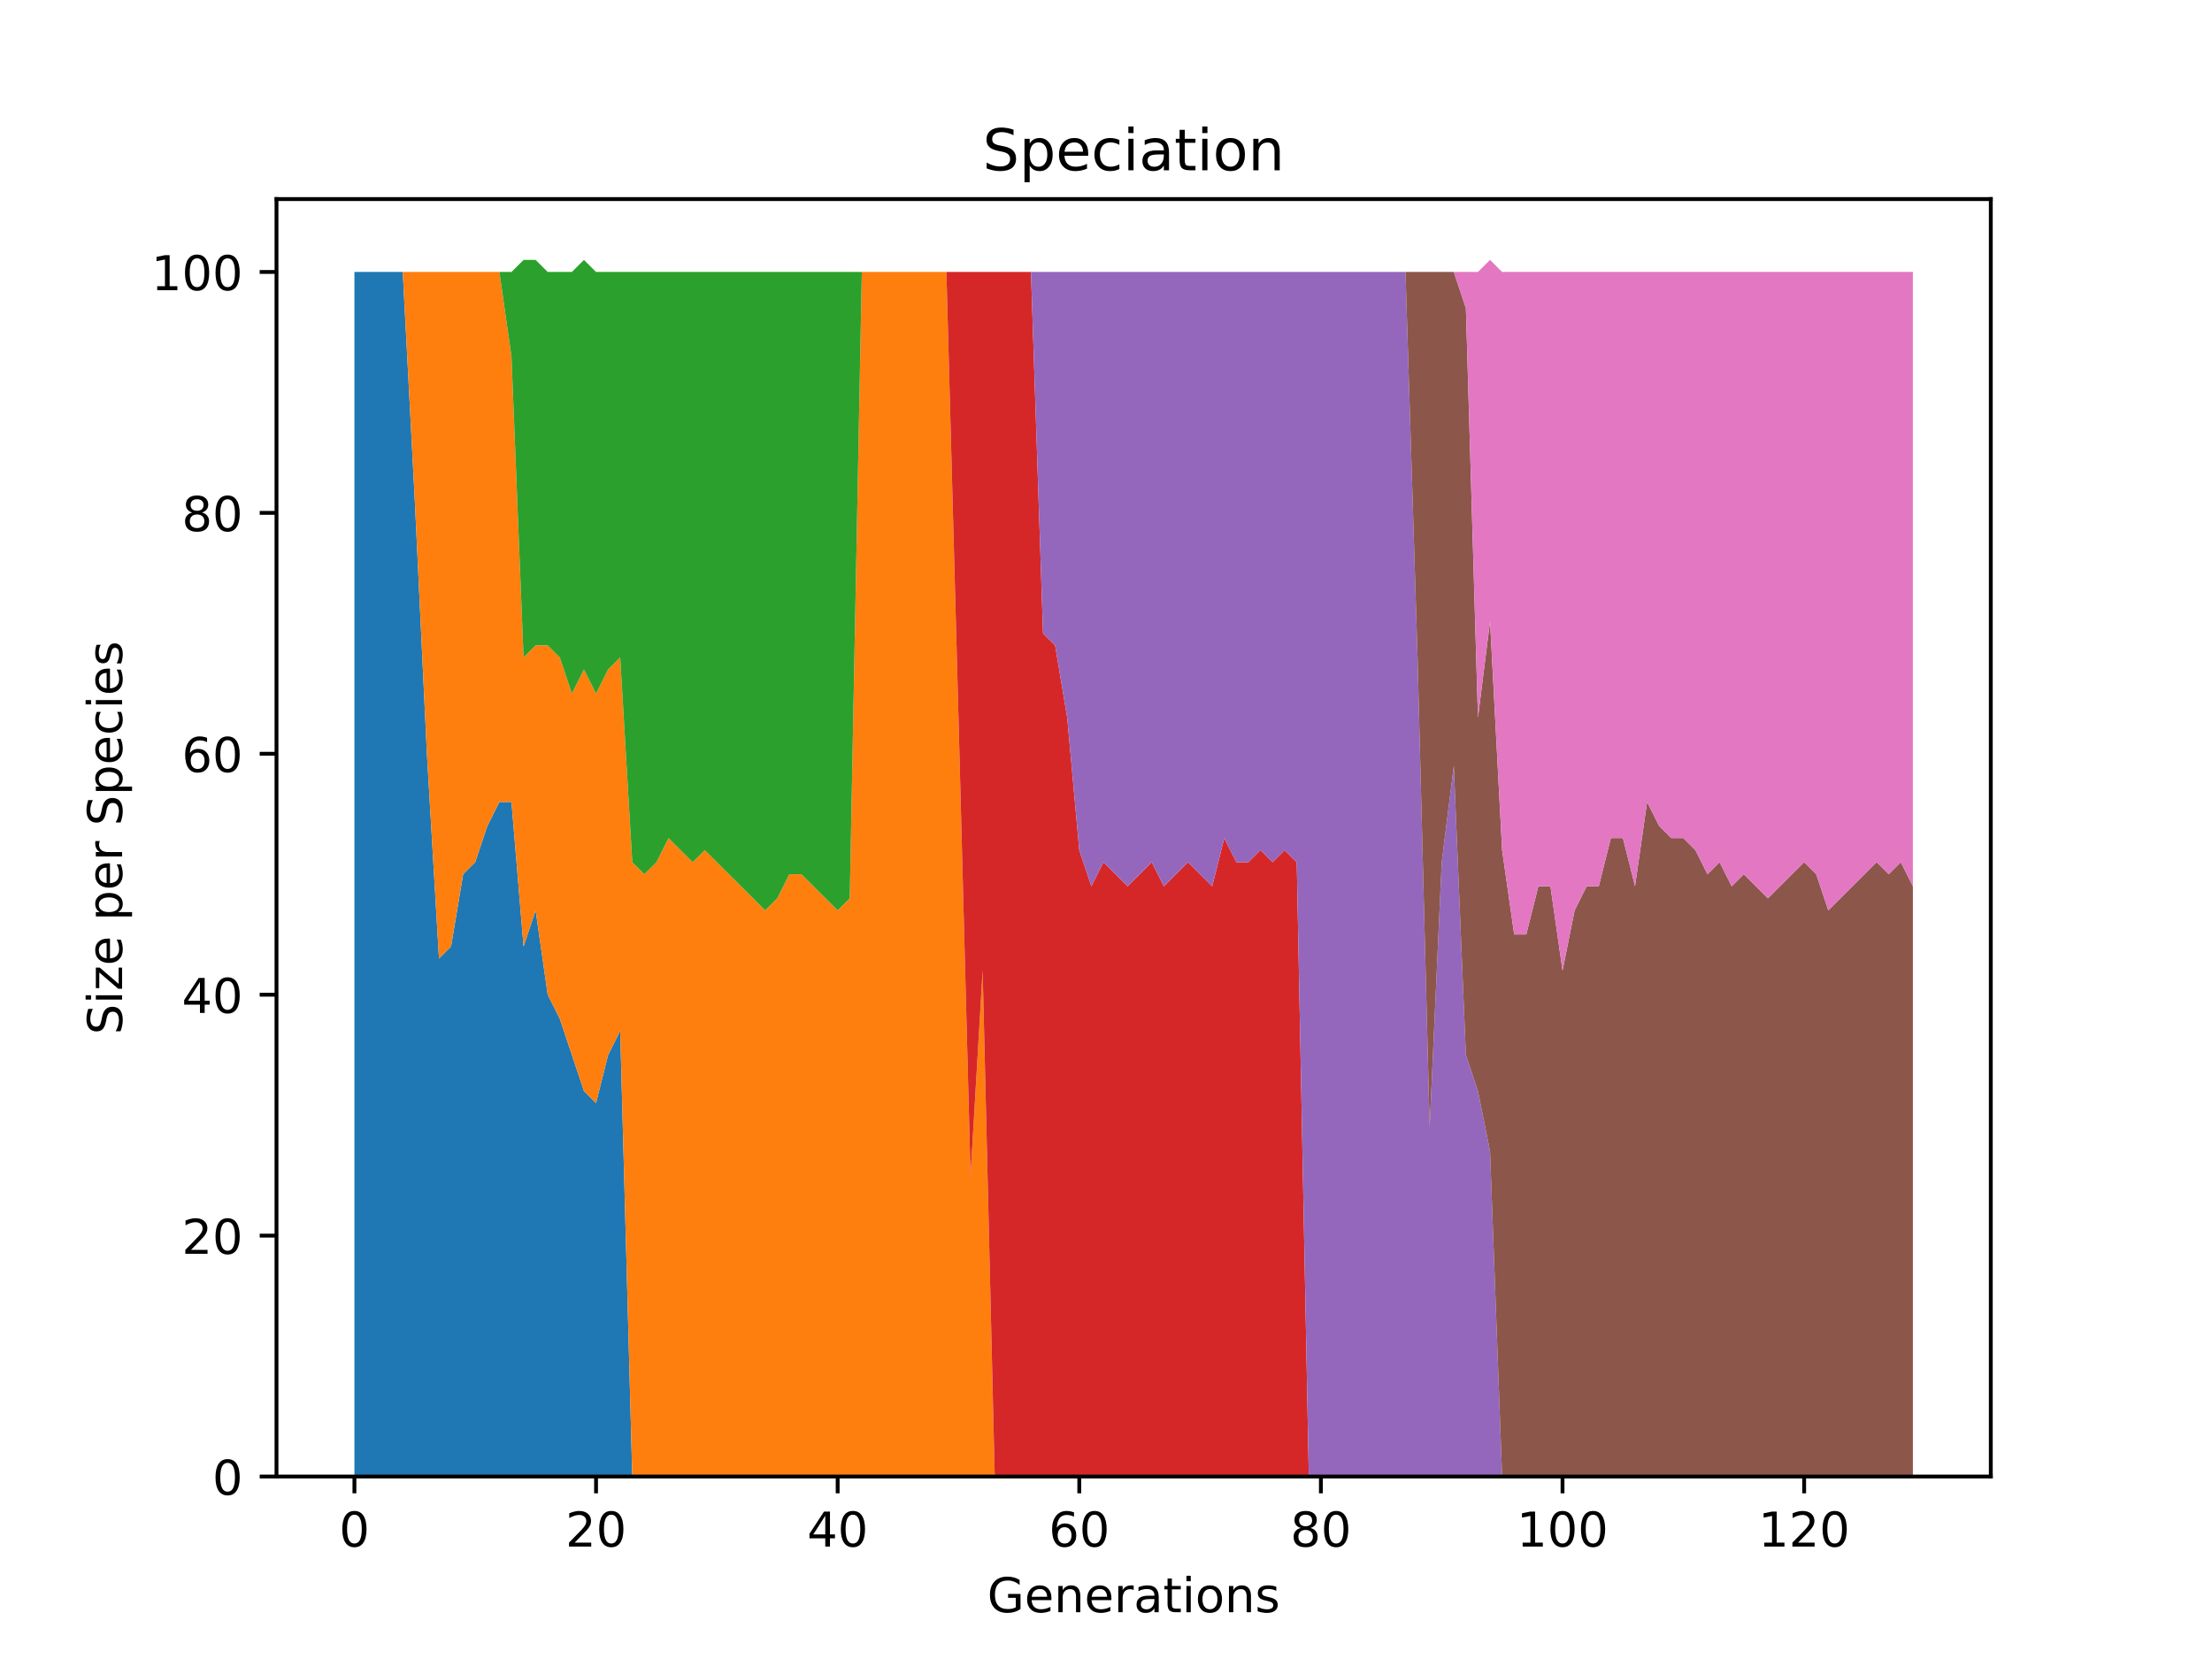 <?xml version="1.0" encoding="utf-8" standalone="no"?>
<!DOCTYPE svg PUBLIC "-//W3C//DTD SVG 1.1//EN"
  "http://www.w3.org/Graphics/SVG/1.1/DTD/svg11.dtd">
<!-- Created with matplotlib (https://matplotlib.org/) -->
<svg height="345.6pt" version="1.1" viewBox="0 0 460.8 345.6" width="460.8pt" xmlns="http://www.w3.org/2000/svg" xmlns:xlink="http://www.w3.org/1999/xlink">
 <defs>
  <style type="text/css">*{stroke-linecap:butt;stroke-linejoin:round;}</style>
 </defs>
 <g id="figure_1">
  <g id="patch_1">
   <path d="M 0 345.6 
L 460.8 345.6 
L 460.8 0 
L 0 0 
z
" style="fill:#ffffff;"/>
  </g>
  <g id="axes_1">
   <g id="patch_2">
    <path d="M 57.6 307.584 
L 414.72 307.584 
L 414.72 41.472 
L 57.6 41.472 
z
" style="fill:#ffffff;"/>
   </g>
   <g id="PolyCollection_1">
    <path clip-path="url(#pb6acb847ae)" d="M 73.833 56.653 
L 73.833 307.584 
L 76.349 307.584 
L 78.866 307.584 
L 81.383 307.584 
L 83.9 307.584 
L 86.416 307.584 
L 88.933 307.584 
L 91.45 307.584 
L 93.966 307.584 
L 96.483 307.584 
L 99 307.584 
L 101.516 307.584 
L 104.033 307.584 
L 106.55 307.584 
L 109.067 307.584 
L 111.583 307.584 
L 114.1 307.584 
L 116.617 307.584 
L 119.133 307.584 
L 121.65 307.584 
L 124.167 307.584 
L 126.683 307.584 
L 129.2 307.584 
L 131.717 307.584 
L 134.234 307.584 
L 136.75 307.584 
L 139.267 307.584 
L 141.784 307.584 
L 144.3 307.584 
L 146.817 307.584 
L 149.334 307.584 
L 151.85 307.584 
L 154.367 307.584 
L 156.884 307.584 
L 159.401 307.584 
L 161.917 307.584 
L 164.434 307.584 
L 166.951 307.584 
L 169.467 307.584 
L 171.984 307.584 
L 174.501 307.584 
L 177.018 307.584 
L 179.534 307.584 
L 182.051 307.584 
L 184.568 307.584 
L 187.084 307.584 
L 189.601 307.584 
L 192.118 307.584 
L 194.634 307.584 
L 197.151 307.584 
L 199.668 307.584 
L 202.185 307.584 
L 204.701 307.584 
L 207.218 307.584 
L 209.735 307.584 
L 212.251 307.584 
L 214.768 307.584 
L 217.285 307.584 
L 219.801 307.584 
L 222.318 307.584 
L 224.835 307.584 
L 227.352 307.584 
L 229.868 307.584 
L 232.385 307.584 
L 234.902 307.584 
L 237.418 307.584 
L 239.935 307.584 
L 242.452 307.584 
L 244.968 307.584 
L 247.485 307.584 
L 250.002 307.584 
L 252.519 307.584 
L 255.035 307.584 
L 257.552 307.584 
L 260.069 307.584 
L 262.585 307.584 
L 265.102 307.584 
L 267.619 307.584 
L 270.135 307.584 
L 272.652 307.584 
L 275.169 307.584 
L 277.686 307.584 
L 280.202 307.584 
L 282.719 307.584 
L 285.236 307.584 
L 287.752 307.584 
L 290.269 307.584 
L 292.786 307.584 
L 295.302 307.584 
L 297.819 307.584 
L 300.336 307.584 
L 302.853 307.584 
L 305.369 307.584 
L 307.886 307.584 
L 310.403 307.584 
L 312.919 307.584 
L 315.436 307.584 
L 317.953 307.584 
L 320.47 307.584 
L 322.986 307.584 
L 325.503 307.584 
L 328.02 307.584 
L 330.536 307.584 
L 333.053 307.584 
L 335.57 307.584 
L 338.086 307.584 
L 340.603 307.584 
L 343.12 307.584 
L 345.637 307.584 
L 348.153 307.584 
L 350.67 307.584 
L 353.187 307.584 
L 355.703 307.584 
L 358.22 307.584 
L 360.737 307.584 
L 363.253 307.584 
L 365.77 307.584 
L 368.287 307.584 
L 370.804 307.584 
L 373.32 307.584 
L 375.837 307.584 
L 378.354 307.584 
L 380.87 307.584 
L 383.387 307.584 
L 385.904 307.584 
L 388.42 307.584 
L 390.937 307.584 
L 393.454 307.584 
L 395.971 307.584 
L 398.487 307.584 
L 398.487 307.584 
L 398.487 307.584 
L 395.971 307.584 
L 393.454 307.584 
L 390.937 307.584 
L 388.42 307.584 
L 385.904 307.584 
L 383.387 307.584 
L 380.87 307.584 
L 378.354 307.584 
L 375.837 307.584 
L 373.32 307.584 
L 370.804 307.584 
L 368.287 307.584 
L 365.77 307.584 
L 363.253 307.584 
L 360.737 307.584 
L 358.22 307.584 
L 355.703 307.584 
L 353.187 307.584 
L 350.67 307.584 
L 348.153 307.584 
L 345.637 307.584 
L 343.12 307.584 
L 340.603 307.584 
L 338.086 307.584 
L 335.57 307.584 
L 333.053 307.584 
L 330.536 307.584 
L 328.02 307.584 
L 325.503 307.584 
L 322.986 307.584 
L 320.47 307.584 
L 317.953 307.584 
L 315.436 307.584 
L 312.919 307.584 
L 310.403 307.584 
L 307.886 307.584 
L 305.369 307.584 
L 302.853 307.584 
L 300.336 307.584 
L 297.819 307.584 
L 295.302 307.584 
L 292.786 307.584 
L 290.269 307.584 
L 287.752 307.584 
L 285.236 307.584 
L 282.719 307.584 
L 280.202 307.584 
L 277.686 307.584 
L 275.169 307.584 
L 272.652 307.584 
L 270.135 307.584 
L 267.619 307.584 
L 265.102 307.584 
L 262.585 307.584 
L 260.069 307.584 
L 257.552 307.584 
L 255.035 307.584 
L 252.519 307.584 
L 250.002 307.584 
L 247.485 307.584 
L 244.968 307.584 
L 242.452 307.584 
L 239.935 307.584 
L 237.418 307.584 
L 234.902 307.584 
L 232.385 307.584 
L 229.868 307.584 
L 227.352 307.584 
L 224.835 307.584 
L 222.318 307.584 
L 219.801 307.584 
L 217.285 307.584 
L 214.768 307.584 
L 212.251 307.584 
L 209.735 307.584 
L 207.218 307.584 
L 204.701 307.584 
L 202.185 307.584 
L 199.668 307.584 
L 197.151 307.584 
L 194.634 307.584 
L 192.118 307.584 
L 189.601 307.584 
L 187.084 307.584 
L 184.568 307.584 
L 182.051 307.584 
L 179.534 307.584 
L 177.018 307.584 
L 174.501 307.584 
L 171.984 307.584 
L 169.467 307.584 
L 166.951 307.584 
L 164.434 307.584 
L 161.917 307.584 
L 159.401 307.584 
L 156.884 307.584 
L 154.367 307.584 
L 151.85 307.584 
L 149.334 307.584 
L 146.817 307.584 
L 144.3 307.584 
L 141.784 307.584 
L 139.267 307.584 
L 136.75 307.584 
L 134.234 307.584 
L 131.717 307.584 
L 129.2 214.74 
L 126.683 219.758 
L 124.167 229.795 
L 121.65 227.286 
L 119.133 219.758 
L 116.617 212.23 
L 114.1 207.212 
L 111.583 189.647 
L 109.067 197.174 
L 106.55 167.063 
L 104.033 167.063 
L 101.516 172.081 
L 99 179.609 
L 96.483 182.119 
L 93.966 197.174 
L 91.45 199.684 
L 88.933 157.026 
L 86.416 104.33 
L 83.9 56.653 
L 81.383 56.653 
L 78.866 56.653 
L 76.349 56.653 
L 73.833 56.653 
z
" style="fill:#1f77b4;"/>
   </g>
   <g id="PolyCollection_2">
    <path clip-path="url(#pb6acb847ae)" d="M 73.833 56.653 
L 73.833 56.653 
L 76.349 56.653 
L 78.866 56.653 
L 81.383 56.653 
L 83.9 56.653 
L 86.416 104.33 
L 88.933 157.026 
L 91.45 199.684 
L 93.966 197.174 
L 96.483 182.119 
L 99 179.609 
L 101.516 172.081 
L 104.033 167.063 
L 106.55 167.063 
L 109.067 197.174 
L 111.583 189.647 
L 114.1 207.212 
L 116.617 212.23 
L 119.133 219.758 
L 121.65 227.286 
L 124.167 229.795 
L 126.683 219.758 
L 129.2 214.74 
L 131.717 307.584 
L 134.234 307.584 
L 136.75 307.584 
L 139.267 307.584 
L 141.784 307.584 
L 144.3 307.584 
L 146.817 307.584 
L 149.334 307.584 
L 151.85 307.584 
L 154.367 307.584 
L 156.884 307.584 
L 159.401 307.584 
L 161.917 307.584 
L 164.434 307.584 
L 166.951 307.584 
L 169.467 307.584 
L 171.984 307.584 
L 174.501 307.584 
L 177.018 307.584 
L 179.534 307.584 
L 182.051 307.584 
L 184.568 307.584 
L 187.084 307.584 
L 189.601 307.584 
L 192.118 307.584 
L 194.634 307.584 
L 197.151 307.584 
L 199.668 307.584 
L 202.185 307.584 
L 204.701 307.584 
L 207.218 307.584 
L 209.735 307.584 
L 212.251 307.584 
L 214.768 307.584 
L 217.285 307.584 
L 219.801 307.584 
L 222.318 307.584 
L 224.835 307.584 
L 227.352 307.584 
L 229.868 307.584 
L 232.385 307.584 
L 234.902 307.584 
L 237.418 307.584 
L 239.935 307.584 
L 242.452 307.584 
L 244.968 307.584 
L 247.485 307.584 
L 250.002 307.584 
L 252.519 307.584 
L 255.035 307.584 
L 257.552 307.584 
L 260.069 307.584 
L 262.585 307.584 
L 265.102 307.584 
L 267.619 307.584 
L 270.135 307.584 
L 272.652 307.584 
L 275.169 307.584 
L 277.686 307.584 
L 280.202 307.584 
L 282.719 307.584 
L 285.236 307.584 
L 287.752 307.584 
L 290.269 307.584 
L 292.786 307.584 
L 295.302 307.584 
L 297.819 307.584 
L 300.336 307.584 
L 302.853 307.584 
L 305.369 307.584 
L 307.886 307.584 
L 310.403 307.584 
L 312.919 307.584 
L 315.436 307.584 
L 317.953 307.584 
L 320.47 307.584 
L 322.986 307.584 
L 325.503 307.584 
L 328.02 307.584 
L 330.536 307.584 
L 333.053 307.584 
L 335.57 307.584 
L 338.086 307.584 
L 340.603 307.584 
L 343.12 307.584 
L 345.637 307.584 
L 348.153 307.584 
L 350.67 307.584 
L 353.187 307.584 
L 355.703 307.584 
L 358.22 307.584 
L 360.737 307.584 
L 363.253 307.584 
L 365.77 307.584 
L 368.287 307.584 
L 370.804 307.584 
L 373.32 307.584 
L 375.837 307.584 
L 378.354 307.584 
L 380.87 307.584 
L 383.387 307.584 
L 385.904 307.584 
L 388.42 307.584 
L 390.937 307.584 
L 393.454 307.584 
L 395.971 307.584 
L 398.487 307.584 
L 398.487 307.584 
L 398.487 307.584 
L 395.971 307.584 
L 393.454 307.584 
L 390.937 307.584 
L 388.42 307.584 
L 385.904 307.584 
L 383.387 307.584 
L 380.87 307.584 
L 378.354 307.584 
L 375.837 307.584 
L 373.32 307.584 
L 370.804 307.584 
L 368.287 307.584 
L 365.77 307.584 
L 363.253 307.584 
L 360.737 307.584 
L 358.22 307.584 
L 355.703 307.584 
L 353.187 307.584 
L 350.67 307.584 
L 348.153 307.584 
L 345.637 307.584 
L 343.12 307.584 
L 340.603 307.584 
L 338.086 307.584 
L 335.57 307.584 
L 333.053 307.584 
L 330.536 307.584 
L 328.02 307.584 
L 325.503 307.584 
L 322.986 307.584 
L 320.47 307.584 
L 317.953 307.584 
L 315.436 307.584 
L 312.919 307.584 
L 310.403 307.584 
L 307.886 307.584 
L 305.369 307.584 
L 302.853 307.584 
L 300.336 307.584 
L 297.819 307.584 
L 295.302 307.584 
L 292.786 307.584 
L 290.269 307.584 
L 287.752 307.584 
L 285.236 307.584 
L 282.719 307.584 
L 280.202 307.584 
L 277.686 307.584 
L 275.169 307.584 
L 272.652 307.584 
L 270.135 307.584 
L 267.619 307.584 
L 265.102 307.584 
L 262.585 307.584 
L 260.069 307.584 
L 257.552 307.584 
L 255.035 307.584 
L 252.519 307.584 
L 250.002 307.584 
L 247.485 307.584 
L 244.968 307.584 
L 242.452 307.584 
L 239.935 307.584 
L 237.418 307.584 
L 234.902 307.584 
L 232.385 307.584 
L 229.868 307.584 
L 227.352 307.584 
L 224.835 307.584 
L 222.318 307.584 
L 219.801 307.584 
L 217.285 307.584 
L 214.768 307.584 
L 212.251 307.584 
L 209.735 307.584 
L 207.218 307.584 
L 204.701 202.193 
L 202.185 244.851 
L 199.668 149.498 
L 197.151 56.653 
L 194.634 56.653 
L 192.118 56.653 
L 189.601 56.653 
L 187.084 56.653 
L 184.568 56.653 
L 182.051 56.653 
L 179.534 56.653 
L 177.018 187.137 
L 174.501 189.647 
L 171.984 187.137 
L 169.467 184.628 
L 166.951 182.119 
L 164.434 182.119 
L 161.917 187.137 
L 159.401 189.647 
L 156.884 187.137 
L 154.367 184.628 
L 151.85 182.119 
L 149.334 179.609 
L 146.817 177.1 
L 144.3 179.609 
L 141.784 177.1 
L 139.267 174.591 
L 136.75 179.609 
L 134.234 182.119 
L 131.717 179.609 
L 129.2 136.951 
L 126.683 139.46 
L 124.167 144.479 
L 121.65 139.46 
L 119.133 144.479 
L 116.617 136.951 
L 114.1 134.442 
L 111.583 134.442 
L 109.067 136.951 
L 106.55 74.218 
L 104.033 56.653 
L 101.516 56.653 
L 99 56.653 
L 96.483 56.653 
L 93.966 56.653 
L 91.45 56.653 
L 88.933 56.653 
L 86.416 56.653 
L 83.9 56.653 
L 81.383 56.653 
L 78.866 56.653 
L 76.349 56.653 
L 73.833 56.653 
z
" style="fill:#ff7f0e;"/>
   </g>
   <g id="PolyCollection_3">
    <path clip-path="url(#pb6acb847ae)" d="M 73.833 56.653 
L 73.833 56.653 
L 76.349 56.653 
L 78.866 56.653 
L 81.383 56.653 
L 83.9 56.653 
L 86.416 56.653 
L 88.933 56.653 
L 91.45 56.653 
L 93.966 56.653 
L 96.483 56.653 
L 99 56.653 
L 101.516 56.653 
L 104.033 56.653 
L 106.55 74.218 
L 109.067 136.951 
L 111.583 134.442 
L 114.1 134.442 
L 116.617 136.951 
L 119.133 144.479 
L 121.65 139.46 
L 124.167 144.479 
L 126.683 139.46 
L 129.2 136.951 
L 131.717 179.609 
L 134.234 182.119 
L 136.75 179.609 
L 139.267 174.591 
L 141.784 177.1 
L 144.3 179.609 
L 146.817 177.1 
L 149.334 179.609 
L 151.85 182.119 
L 154.367 184.628 
L 156.884 187.137 
L 159.401 189.647 
L 161.917 187.137 
L 164.434 182.119 
L 166.951 182.119 
L 169.467 184.628 
L 171.984 187.137 
L 174.501 189.647 
L 177.018 187.137 
L 179.534 56.653 
L 182.051 56.653 
L 184.568 56.653 
L 187.084 56.653 
L 189.601 56.653 
L 192.118 56.653 
L 194.634 56.653 
L 197.151 56.653 
L 199.668 149.498 
L 202.185 244.851 
L 204.701 202.193 
L 207.218 307.584 
L 209.735 307.584 
L 212.251 307.584 
L 214.768 307.584 
L 217.285 307.584 
L 219.801 307.584 
L 222.318 307.584 
L 224.835 307.584 
L 227.352 307.584 
L 229.868 307.584 
L 232.385 307.584 
L 234.902 307.584 
L 237.418 307.584 
L 239.935 307.584 
L 242.452 307.584 
L 244.968 307.584 
L 247.485 307.584 
L 250.002 307.584 
L 252.519 307.584 
L 255.035 307.584 
L 257.552 307.584 
L 260.069 307.584 
L 262.585 307.584 
L 265.102 307.584 
L 267.619 307.584 
L 270.135 307.584 
L 272.652 307.584 
L 275.169 307.584 
L 277.686 307.584 
L 280.202 307.584 
L 282.719 307.584 
L 285.236 307.584 
L 287.752 307.584 
L 290.269 307.584 
L 292.786 307.584 
L 295.302 307.584 
L 297.819 307.584 
L 300.336 307.584 
L 302.853 307.584 
L 305.369 307.584 
L 307.886 307.584 
L 310.403 307.584 
L 312.919 307.584 
L 315.436 307.584 
L 317.953 307.584 
L 320.47 307.584 
L 322.986 307.584 
L 325.503 307.584 
L 328.02 307.584 
L 330.536 307.584 
L 333.053 307.584 
L 335.57 307.584 
L 338.086 307.584 
L 340.603 307.584 
L 343.12 307.584 
L 345.637 307.584 
L 348.153 307.584 
L 350.67 307.584 
L 353.187 307.584 
L 355.703 307.584 
L 358.22 307.584 
L 360.737 307.584 
L 363.253 307.584 
L 365.77 307.584 
L 368.287 307.584 
L 370.804 307.584 
L 373.32 307.584 
L 375.837 307.584 
L 378.354 307.584 
L 380.87 307.584 
L 383.387 307.584 
L 385.904 307.584 
L 388.42 307.584 
L 390.937 307.584 
L 393.454 307.584 
L 395.971 307.584 
L 398.487 307.584 
L 398.487 307.584 
L 398.487 307.584 
L 395.971 307.584 
L 393.454 307.584 
L 390.937 307.584 
L 388.42 307.584 
L 385.904 307.584 
L 383.387 307.584 
L 380.87 307.584 
L 378.354 307.584 
L 375.837 307.584 
L 373.32 307.584 
L 370.804 307.584 
L 368.287 307.584 
L 365.77 307.584 
L 363.253 307.584 
L 360.737 307.584 
L 358.22 307.584 
L 355.703 307.584 
L 353.187 307.584 
L 350.67 307.584 
L 348.153 307.584 
L 345.637 307.584 
L 343.12 307.584 
L 340.603 307.584 
L 338.086 307.584 
L 335.57 307.584 
L 333.053 307.584 
L 330.536 307.584 
L 328.02 307.584 
L 325.503 307.584 
L 322.986 307.584 
L 320.47 307.584 
L 317.953 307.584 
L 315.436 307.584 
L 312.919 307.584 
L 310.403 307.584 
L 307.886 307.584 
L 305.369 307.584 
L 302.853 307.584 
L 300.336 307.584 
L 297.819 307.584 
L 295.302 307.584 
L 292.786 307.584 
L 290.269 307.584 
L 287.752 307.584 
L 285.236 307.584 
L 282.719 307.584 
L 280.202 307.584 
L 277.686 307.584 
L 275.169 307.584 
L 272.652 307.584 
L 270.135 307.584 
L 267.619 307.584 
L 265.102 307.584 
L 262.585 307.584 
L 260.069 307.584 
L 257.552 307.584 
L 255.035 307.584 
L 252.519 307.584 
L 250.002 307.584 
L 247.485 307.584 
L 244.968 307.584 
L 242.452 307.584 
L 239.935 307.584 
L 237.418 307.584 
L 234.902 307.584 
L 232.385 307.584 
L 229.868 307.584 
L 227.352 307.584 
L 224.835 307.584 
L 222.318 307.584 
L 219.801 307.584 
L 217.285 307.584 
L 214.768 307.584 
L 212.251 307.584 
L 209.735 307.584 
L 207.218 307.584 
L 204.701 202.193 
L 202.185 244.851 
L 199.668 149.498 
L 197.151 56.653 
L 194.634 56.653 
L 192.118 56.653 
L 189.601 56.653 
L 187.084 56.653 
L 184.568 56.653 
L 182.051 56.653 
L 179.534 56.653 
L 177.018 56.653 
L 174.501 56.653 
L 171.984 56.653 
L 169.467 56.653 
L 166.951 56.653 
L 164.434 56.653 
L 161.917 56.653 
L 159.401 56.653 
L 156.884 56.653 
L 154.367 56.653 
L 151.85 56.653 
L 149.334 56.653 
L 146.817 56.653 
L 144.3 56.653 
L 141.784 56.653 
L 139.267 56.653 
L 136.75 56.653 
L 134.234 56.653 
L 131.717 56.653 
L 129.2 56.653 
L 126.683 56.653 
L 124.167 56.653 
L 121.65 54.144 
L 119.133 56.653 
L 116.617 56.653 
L 114.1 56.653 
L 111.583 54.144 
L 109.067 54.144 
L 106.55 56.653 
L 104.033 56.653 
L 101.516 56.653 
L 99 56.653 
L 96.483 56.653 
L 93.966 56.653 
L 91.45 56.653 
L 88.933 56.653 
L 86.416 56.653 
L 83.9 56.653 
L 81.383 56.653 
L 78.866 56.653 
L 76.349 56.653 
L 73.833 56.653 
z
" style="fill:#2ca02c;"/>
   </g>
   <g id="PolyCollection_4">
    <path clip-path="url(#pb6acb847ae)" d="M 73.833 56.653 
L 73.833 56.653 
L 76.349 56.653 
L 78.866 56.653 
L 81.383 56.653 
L 83.9 56.653 
L 86.416 56.653 
L 88.933 56.653 
L 91.45 56.653 
L 93.966 56.653 
L 96.483 56.653 
L 99 56.653 
L 101.516 56.653 
L 104.033 56.653 
L 106.55 56.653 
L 109.067 54.144 
L 111.583 54.144 
L 114.1 56.653 
L 116.617 56.653 
L 119.133 56.653 
L 121.65 54.144 
L 124.167 56.653 
L 126.683 56.653 
L 129.2 56.653 
L 131.717 56.653 
L 134.234 56.653 
L 136.75 56.653 
L 139.267 56.653 
L 141.784 56.653 
L 144.3 56.653 
L 146.817 56.653 
L 149.334 56.653 
L 151.85 56.653 
L 154.367 56.653 
L 156.884 56.653 
L 159.401 56.653 
L 161.917 56.653 
L 164.434 56.653 
L 166.951 56.653 
L 169.467 56.653 
L 171.984 56.653 
L 174.501 56.653 
L 177.018 56.653 
L 179.534 56.653 
L 182.051 56.653 
L 184.568 56.653 
L 187.084 56.653 
L 189.601 56.653 
L 192.118 56.653 
L 194.634 56.653 
L 197.151 56.653 
L 199.668 149.498 
L 202.185 244.851 
L 204.701 202.193 
L 207.218 307.584 
L 209.735 307.584 
L 212.251 307.584 
L 214.768 307.584 
L 217.285 307.584 
L 219.801 307.584 
L 222.318 307.584 
L 224.835 307.584 
L 227.352 307.584 
L 229.868 307.584 
L 232.385 307.584 
L 234.902 307.584 
L 237.418 307.584 
L 239.935 307.584 
L 242.452 307.584 
L 244.968 307.584 
L 247.485 307.584 
L 250.002 307.584 
L 252.519 307.584 
L 255.035 307.584 
L 257.552 307.584 
L 260.069 307.584 
L 262.585 307.584 
L 265.102 307.584 
L 267.619 307.584 
L 270.135 307.584 
L 272.652 307.584 
L 275.169 307.584 
L 277.686 307.584 
L 280.202 307.584 
L 282.719 307.584 
L 285.236 307.584 
L 287.752 307.584 
L 290.269 307.584 
L 292.786 307.584 
L 295.302 307.584 
L 297.819 307.584 
L 300.336 307.584 
L 302.853 307.584 
L 305.369 307.584 
L 307.886 307.584 
L 310.403 307.584 
L 312.919 307.584 
L 315.436 307.584 
L 317.953 307.584 
L 320.47 307.584 
L 322.986 307.584 
L 325.503 307.584 
L 328.02 307.584 
L 330.536 307.584 
L 333.053 307.584 
L 335.57 307.584 
L 338.086 307.584 
L 340.603 307.584 
L 343.12 307.584 
L 345.637 307.584 
L 348.153 307.584 
L 350.67 307.584 
L 353.187 307.584 
L 355.703 307.584 
L 358.22 307.584 
L 360.737 307.584 
L 363.253 307.584 
L 365.77 307.584 
L 368.287 307.584 
L 370.804 307.584 
L 373.32 307.584 
L 375.837 307.584 
L 378.354 307.584 
L 380.87 307.584 
L 383.387 307.584 
L 385.904 307.584 
L 388.42 307.584 
L 390.937 307.584 
L 393.454 307.584 
L 395.971 307.584 
L 398.487 307.584 
L 398.487 307.584 
L 398.487 307.584 
L 395.971 307.584 
L 393.454 307.584 
L 390.937 307.584 
L 388.42 307.584 
L 385.904 307.584 
L 383.387 307.584 
L 380.87 307.584 
L 378.354 307.584 
L 375.837 307.584 
L 373.32 307.584 
L 370.804 307.584 
L 368.287 307.584 
L 365.77 307.584 
L 363.253 307.584 
L 360.737 307.584 
L 358.22 307.584 
L 355.703 307.584 
L 353.187 307.584 
L 350.67 307.584 
L 348.153 307.584 
L 345.637 307.584 
L 343.12 307.584 
L 340.603 307.584 
L 338.086 307.584 
L 335.57 307.584 
L 333.053 307.584 
L 330.536 307.584 
L 328.02 307.584 
L 325.503 307.584 
L 322.986 307.584 
L 320.47 307.584 
L 317.953 307.584 
L 315.436 307.584 
L 312.919 307.584 
L 310.403 307.584 
L 307.886 307.584 
L 305.369 307.584 
L 302.853 307.584 
L 300.336 307.584 
L 297.819 307.584 
L 295.302 307.584 
L 292.786 307.584 
L 290.269 307.584 
L 287.752 307.584 
L 285.236 307.584 
L 282.719 307.584 
L 280.202 307.584 
L 277.686 307.584 
L 275.169 307.584 
L 272.652 307.584 
L 270.135 179.609 
L 267.619 177.1 
L 265.102 179.609 
L 262.585 177.1 
L 260.069 179.609 
L 257.552 179.609 
L 255.035 174.591 
L 252.519 184.628 
L 250.002 182.119 
L 247.485 179.609 
L 244.968 182.119 
L 242.452 184.628 
L 239.935 179.609 
L 237.418 182.119 
L 234.902 184.628 
L 232.385 182.119 
L 229.868 179.609 
L 227.352 184.628 
L 224.835 177.1 
L 222.318 149.498 
L 219.801 134.442 
L 217.285 131.933 
L 214.768 56.653 
L 212.251 56.653 
L 209.735 56.653 
L 207.218 56.653 
L 204.701 56.653 
L 202.185 56.653 
L 199.668 56.653 
L 197.151 56.653 
L 194.634 56.653 
L 192.118 56.653 
L 189.601 56.653 
L 187.084 56.653 
L 184.568 56.653 
L 182.051 56.653 
L 179.534 56.653 
L 177.018 56.653 
L 174.501 56.653 
L 171.984 56.653 
L 169.467 56.653 
L 166.951 56.653 
L 164.434 56.653 
L 161.917 56.653 
L 159.401 56.653 
L 156.884 56.653 
L 154.367 56.653 
L 151.85 56.653 
L 149.334 56.653 
L 146.817 56.653 
L 144.3 56.653 
L 141.784 56.653 
L 139.267 56.653 
L 136.75 56.653 
L 134.234 56.653 
L 131.717 56.653 
L 129.2 56.653 
L 126.683 56.653 
L 124.167 56.653 
L 121.65 54.144 
L 119.133 56.653 
L 116.617 56.653 
L 114.1 56.653 
L 111.583 54.144 
L 109.067 54.144 
L 106.55 56.653 
L 104.033 56.653 
L 101.516 56.653 
L 99 56.653 
L 96.483 56.653 
L 93.966 56.653 
L 91.45 56.653 
L 88.933 56.653 
L 86.416 56.653 
L 83.9 56.653 
L 81.383 56.653 
L 78.866 56.653 
L 76.349 56.653 
L 73.833 56.653 
z
" style="fill:#d62728;"/>
   </g>
   <g id="PolyCollection_5">
    <path clip-path="url(#pb6acb847ae)" d="M 73.833 56.653 
L 73.833 56.653 
L 76.349 56.653 
L 78.866 56.653 
L 81.383 56.653 
L 83.9 56.653 
L 86.416 56.653 
L 88.933 56.653 
L 91.45 56.653 
L 93.966 56.653 
L 96.483 56.653 
L 99 56.653 
L 101.516 56.653 
L 104.033 56.653 
L 106.55 56.653 
L 109.067 54.144 
L 111.583 54.144 
L 114.1 56.653 
L 116.617 56.653 
L 119.133 56.653 
L 121.65 54.144 
L 124.167 56.653 
L 126.683 56.653 
L 129.2 56.653 
L 131.717 56.653 
L 134.234 56.653 
L 136.75 56.653 
L 139.267 56.653 
L 141.784 56.653 
L 144.3 56.653 
L 146.817 56.653 
L 149.334 56.653 
L 151.85 56.653 
L 154.367 56.653 
L 156.884 56.653 
L 159.401 56.653 
L 161.917 56.653 
L 164.434 56.653 
L 166.951 56.653 
L 169.467 56.653 
L 171.984 56.653 
L 174.501 56.653 
L 177.018 56.653 
L 179.534 56.653 
L 182.051 56.653 
L 184.568 56.653 
L 187.084 56.653 
L 189.601 56.653 
L 192.118 56.653 
L 194.634 56.653 
L 197.151 56.653 
L 199.668 56.653 
L 202.185 56.653 
L 204.701 56.653 
L 207.218 56.653 
L 209.735 56.653 
L 212.251 56.653 
L 214.768 56.653 
L 217.285 131.933 
L 219.801 134.442 
L 222.318 149.498 
L 224.835 177.1 
L 227.352 184.628 
L 229.868 179.609 
L 232.385 182.119 
L 234.902 184.628 
L 237.418 182.119 
L 239.935 179.609 
L 242.452 184.628 
L 244.968 182.119 
L 247.485 179.609 
L 250.002 182.119 
L 252.519 184.628 
L 255.035 174.591 
L 257.552 179.609 
L 260.069 179.609 
L 262.585 177.1 
L 265.102 179.609 
L 267.619 177.1 
L 270.135 179.609 
L 272.652 307.584 
L 275.169 307.584 
L 277.686 307.584 
L 280.202 307.584 
L 282.719 307.584 
L 285.236 307.584 
L 287.752 307.584 
L 290.269 307.584 
L 292.786 307.584 
L 295.302 307.584 
L 297.819 307.584 
L 300.336 307.584 
L 302.853 307.584 
L 305.369 307.584 
L 307.886 307.584 
L 310.403 307.584 
L 312.919 307.584 
L 315.436 307.584 
L 317.953 307.584 
L 320.47 307.584 
L 322.986 307.584 
L 325.503 307.584 
L 328.02 307.584 
L 330.536 307.584 
L 333.053 307.584 
L 335.57 307.584 
L 338.086 307.584 
L 340.603 307.584 
L 343.12 307.584 
L 345.637 307.584 
L 348.153 307.584 
L 350.67 307.584 
L 353.187 307.584 
L 355.703 307.584 
L 358.22 307.584 
L 360.737 307.584 
L 363.253 307.584 
L 365.77 307.584 
L 368.287 307.584 
L 370.804 307.584 
L 373.32 307.584 
L 375.837 307.584 
L 378.354 307.584 
L 380.87 307.584 
L 383.387 307.584 
L 385.904 307.584 
L 388.42 307.584 
L 390.937 307.584 
L 393.454 307.584 
L 395.971 307.584 
L 398.487 307.584 
L 398.487 307.584 
L 398.487 307.584 
L 395.971 307.584 
L 393.454 307.584 
L 390.937 307.584 
L 388.42 307.584 
L 385.904 307.584 
L 383.387 307.584 
L 380.87 307.584 
L 378.354 307.584 
L 375.837 307.584 
L 373.32 307.584 
L 370.804 307.584 
L 368.287 307.584 
L 365.77 307.584 
L 363.253 307.584 
L 360.737 307.584 
L 358.22 307.584 
L 355.703 307.584 
L 353.187 307.584 
L 350.67 307.584 
L 348.153 307.584 
L 345.637 307.584 
L 343.12 307.584 
L 340.603 307.584 
L 338.086 307.584 
L 335.57 307.584 
L 333.053 307.584 
L 330.536 307.584 
L 328.02 307.584 
L 325.503 307.584 
L 322.986 307.584 
L 320.47 307.584 
L 317.953 307.584 
L 315.436 307.584 
L 312.919 307.584 
L 310.403 239.833 
L 307.886 227.286 
L 305.369 219.758 
L 302.853 159.535 
L 300.336 179.609 
L 297.819 234.814 
L 295.302 136.951 
L 292.786 56.653 
L 290.269 56.653 
L 287.752 56.653 
L 285.236 56.653 
L 282.719 56.653 
L 280.202 56.653 
L 277.686 56.653 
L 275.169 56.653 
L 272.652 56.653 
L 270.135 56.653 
L 267.619 56.653 
L 265.102 56.653 
L 262.585 56.653 
L 260.069 56.653 
L 257.552 56.653 
L 255.035 56.653 
L 252.519 56.653 
L 250.002 56.653 
L 247.485 56.653 
L 244.968 56.653 
L 242.452 56.653 
L 239.935 56.653 
L 237.418 56.653 
L 234.902 56.653 
L 232.385 56.653 
L 229.868 56.653 
L 227.352 56.653 
L 224.835 56.653 
L 222.318 56.653 
L 219.801 56.653 
L 217.285 56.653 
L 214.768 56.653 
L 212.251 56.653 
L 209.735 56.653 
L 207.218 56.653 
L 204.701 56.653 
L 202.185 56.653 
L 199.668 56.653 
L 197.151 56.653 
L 194.634 56.653 
L 192.118 56.653 
L 189.601 56.653 
L 187.084 56.653 
L 184.568 56.653 
L 182.051 56.653 
L 179.534 56.653 
L 177.018 56.653 
L 174.501 56.653 
L 171.984 56.653 
L 169.467 56.653 
L 166.951 56.653 
L 164.434 56.653 
L 161.917 56.653 
L 159.401 56.653 
L 156.884 56.653 
L 154.367 56.653 
L 151.85 56.653 
L 149.334 56.653 
L 146.817 56.653 
L 144.3 56.653 
L 141.784 56.653 
L 139.267 56.653 
L 136.75 56.653 
L 134.234 56.653 
L 131.717 56.653 
L 129.2 56.653 
L 126.683 56.653 
L 124.167 56.653 
L 121.65 54.144 
L 119.133 56.653 
L 116.617 56.653 
L 114.1 56.653 
L 111.583 54.144 
L 109.067 54.144 
L 106.55 56.653 
L 104.033 56.653 
L 101.516 56.653 
L 99 56.653 
L 96.483 56.653 
L 93.966 56.653 
L 91.45 56.653 
L 88.933 56.653 
L 86.416 56.653 
L 83.9 56.653 
L 81.383 56.653 
L 78.866 56.653 
L 76.349 56.653 
L 73.833 56.653 
z
" style="fill:#9467bd;"/>
   </g>
   <g id="PolyCollection_6">
    <path clip-path="url(#pb6acb847ae)" d="M 73.833 56.653 
L 73.833 56.653 
L 76.349 56.653 
L 78.866 56.653 
L 81.383 56.653 
L 83.9 56.653 
L 86.416 56.653 
L 88.933 56.653 
L 91.45 56.653 
L 93.966 56.653 
L 96.483 56.653 
L 99 56.653 
L 101.516 56.653 
L 104.033 56.653 
L 106.55 56.653 
L 109.067 54.144 
L 111.583 54.144 
L 114.1 56.653 
L 116.617 56.653 
L 119.133 56.653 
L 121.65 54.144 
L 124.167 56.653 
L 126.683 56.653 
L 129.2 56.653 
L 131.717 56.653 
L 134.234 56.653 
L 136.75 56.653 
L 139.267 56.653 
L 141.784 56.653 
L 144.3 56.653 
L 146.817 56.653 
L 149.334 56.653 
L 151.85 56.653 
L 154.367 56.653 
L 156.884 56.653 
L 159.401 56.653 
L 161.917 56.653 
L 164.434 56.653 
L 166.951 56.653 
L 169.467 56.653 
L 171.984 56.653 
L 174.501 56.653 
L 177.018 56.653 
L 179.534 56.653 
L 182.051 56.653 
L 184.568 56.653 
L 187.084 56.653 
L 189.601 56.653 
L 192.118 56.653 
L 194.634 56.653 
L 197.151 56.653 
L 199.668 56.653 
L 202.185 56.653 
L 204.701 56.653 
L 207.218 56.653 
L 209.735 56.653 
L 212.251 56.653 
L 214.768 56.653 
L 217.285 56.653 
L 219.801 56.653 
L 222.318 56.653 
L 224.835 56.653 
L 227.352 56.653 
L 229.868 56.653 
L 232.385 56.653 
L 234.902 56.653 
L 237.418 56.653 
L 239.935 56.653 
L 242.452 56.653 
L 244.968 56.653 
L 247.485 56.653 
L 250.002 56.653 
L 252.519 56.653 
L 255.035 56.653 
L 257.552 56.653 
L 260.069 56.653 
L 262.585 56.653 
L 265.102 56.653 
L 267.619 56.653 
L 270.135 56.653 
L 272.652 56.653 
L 275.169 56.653 
L 277.686 56.653 
L 280.202 56.653 
L 282.719 56.653 
L 285.236 56.653 
L 287.752 56.653 
L 290.269 56.653 
L 292.786 56.653 
L 295.302 136.951 
L 297.819 234.814 
L 300.336 179.609 
L 302.853 159.535 
L 305.369 219.758 
L 307.886 227.286 
L 310.403 239.833 
L 312.919 307.584 
L 315.436 307.584 
L 317.953 307.584 
L 320.47 307.584 
L 322.986 307.584 
L 325.503 307.584 
L 328.02 307.584 
L 330.536 307.584 
L 333.053 307.584 
L 335.57 307.584 
L 338.086 307.584 
L 340.603 307.584 
L 343.12 307.584 
L 345.637 307.584 
L 348.153 307.584 
L 350.67 307.584 
L 353.187 307.584 
L 355.703 307.584 
L 358.22 307.584 
L 360.737 307.584 
L 363.253 307.584 
L 365.77 307.584 
L 368.287 307.584 
L 370.804 307.584 
L 373.32 307.584 
L 375.837 307.584 
L 378.354 307.584 
L 380.87 307.584 
L 383.387 307.584 
L 385.904 307.584 
L 388.42 307.584 
L 390.937 307.584 
L 393.454 307.584 
L 395.971 307.584 
L 398.487 307.584 
L 398.487 184.628 
L 398.487 184.628 
L 395.971 179.609 
L 393.454 182.119 
L 390.937 179.609 
L 388.42 182.119 
L 385.904 184.628 
L 383.387 187.137 
L 380.87 189.647 
L 378.354 182.119 
L 375.837 179.609 
L 373.32 182.119 
L 370.804 184.628 
L 368.287 187.137 
L 365.77 184.628 
L 363.253 182.119 
L 360.737 184.628 
L 358.22 179.609 
L 355.703 182.119 
L 353.187 177.1 
L 350.67 174.591 
L 348.153 174.591 
L 345.637 172.081 
L 343.12 167.063 
L 340.603 184.628 
L 338.086 174.591 
L 335.57 174.591 
L 333.053 184.628 
L 330.536 184.628 
L 328.02 189.647 
L 325.503 202.193 
L 322.986 184.628 
L 320.47 184.628 
L 317.953 194.665 
L 315.436 194.665 
L 312.919 177.1 
L 310.403 129.423 
L 307.886 149.498 
L 305.369 64.181 
L 302.853 56.653 
L 300.336 56.653 
L 297.819 56.653 
L 295.302 56.653 
L 292.786 56.653 
L 290.269 56.653 
L 287.752 56.653 
L 285.236 56.653 
L 282.719 56.653 
L 280.202 56.653 
L 277.686 56.653 
L 275.169 56.653 
L 272.652 56.653 
L 270.135 56.653 
L 267.619 56.653 
L 265.102 56.653 
L 262.585 56.653 
L 260.069 56.653 
L 257.552 56.653 
L 255.035 56.653 
L 252.519 56.653 
L 250.002 56.653 
L 247.485 56.653 
L 244.968 56.653 
L 242.452 56.653 
L 239.935 56.653 
L 237.418 56.653 
L 234.902 56.653 
L 232.385 56.653 
L 229.868 56.653 
L 227.352 56.653 
L 224.835 56.653 
L 222.318 56.653 
L 219.801 56.653 
L 217.285 56.653 
L 214.768 56.653 
L 212.251 56.653 
L 209.735 56.653 
L 207.218 56.653 
L 204.701 56.653 
L 202.185 56.653 
L 199.668 56.653 
L 197.151 56.653 
L 194.634 56.653 
L 192.118 56.653 
L 189.601 56.653 
L 187.084 56.653 
L 184.568 56.653 
L 182.051 56.653 
L 179.534 56.653 
L 177.018 56.653 
L 174.501 56.653 
L 171.984 56.653 
L 169.467 56.653 
L 166.951 56.653 
L 164.434 56.653 
L 161.917 56.653 
L 159.401 56.653 
L 156.884 56.653 
L 154.367 56.653 
L 151.85 56.653 
L 149.334 56.653 
L 146.817 56.653 
L 144.3 56.653 
L 141.784 56.653 
L 139.267 56.653 
L 136.75 56.653 
L 134.234 56.653 
L 131.717 56.653 
L 129.2 56.653 
L 126.683 56.653 
L 124.167 56.653 
L 121.65 54.144 
L 119.133 56.653 
L 116.617 56.653 
L 114.1 56.653 
L 111.583 54.144 
L 109.067 54.144 
L 106.55 56.653 
L 104.033 56.653 
L 101.516 56.653 
L 99 56.653 
L 96.483 56.653 
L 93.966 56.653 
L 91.45 56.653 
L 88.933 56.653 
L 86.416 56.653 
L 83.9 56.653 
L 81.383 56.653 
L 78.866 56.653 
L 76.349 56.653 
L 73.833 56.653 
z
" style="fill:#8c564b;"/>
   </g>
   <g id="PolyCollection_7">
    <path clip-path="url(#pb6acb847ae)" d="M 73.833 56.653 
L 73.833 56.653 
L 76.349 56.653 
L 78.866 56.653 
L 81.383 56.653 
L 83.9 56.653 
L 86.416 56.653 
L 88.933 56.653 
L 91.45 56.653 
L 93.966 56.653 
L 96.483 56.653 
L 99 56.653 
L 101.516 56.653 
L 104.033 56.653 
L 106.55 56.653 
L 109.067 54.144 
L 111.583 54.144 
L 114.1 56.653 
L 116.617 56.653 
L 119.133 56.653 
L 121.65 54.144 
L 124.167 56.653 
L 126.683 56.653 
L 129.2 56.653 
L 131.717 56.653 
L 134.234 56.653 
L 136.75 56.653 
L 139.267 56.653 
L 141.784 56.653 
L 144.3 56.653 
L 146.817 56.653 
L 149.334 56.653 
L 151.85 56.653 
L 154.367 56.653 
L 156.884 56.653 
L 159.401 56.653 
L 161.917 56.653 
L 164.434 56.653 
L 166.951 56.653 
L 169.467 56.653 
L 171.984 56.653 
L 174.501 56.653 
L 177.018 56.653 
L 179.534 56.653 
L 182.051 56.653 
L 184.568 56.653 
L 187.084 56.653 
L 189.601 56.653 
L 192.118 56.653 
L 194.634 56.653 
L 197.151 56.653 
L 199.668 56.653 
L 202.185 56.653 
L 204.701 56.653 
L 207.218 56.653 
L 209.735 56.653 
L 212.251 56.653 
L 214.768 56.653 
L 217.285 56.653 
L 219.801 56.653 
L 222.318 56.653 
L 224.835 56.653 
L 227.352 56.653 
L 229.868 56.653 
L 232.385 56.653 
L 234.902 56.653 
L 237.418 56.653 
L 239.935 56.653 
L 242.452 56.653 
L 244.968 56.653 
L 247.485 56.653 
L 250.002 56.653 
L 252.519 56.653 
L 255.035 56.653 
L 257.552 56.653 
L 260.069 56.653 
L 262.585 56.653 
L 265.102 56.653 
L 267.619 56.653 
L 270.135 56.653 
L 272.652 56.653 
L 275.169 56.653 
L 277.686 56.653 
L 280.202 56.653 
L 282.719 56.653 
L 285.236 56.653 
L 287.752 56.653 
L 290.269 56.653 
L 292.786 56.653 
L 295.302 56.653 
L 297.819 56.653 
L 300.336 56.653 
L 302.853 56.653 
L 305.369 64.181 
L 307.886 149.498 
L 310.403 129.423 
L 312.919 177.1 
L 315.436 194.665 
L 317.953 194.665 
L 320.47 184.628 
L 322.986 184.628 
L 325.503 202.193 
L 328.02 189.647 
L 330.536 184.628 
L 333.053 184.628 
L 335.57 174.591 
L 338.086 174.591 
L 340.603 184.628 
L 343.12 167.063 
L 345.637 172.081 
L 348.153 174.591 
L 350.67 174.591 
L 353.187 177.1 
L 355.703 182.119 
L 358.22 179.609 
L 360.737 184.628 
L 363.253 182.119 
L 365.77 184.628 
L 368.287 187.137 
L 370.804 184.628 
L 373.32 182.119 
L 375.837 179.609 
L 378.354 182.119 
L 380.87 189.647 
L 383.387 187.137 
L 385.904 184.628 
L 388.42 182.119 
L 390.937 179.609 
L 393.454 182.119 
L 395.971 179.609 
L 398.487 184.628 
L 398.487 56.653 
L 398.487 56.653 
L 395.971 56.653 
L 393.454 56.653 
L 390.937 56.653 
L 388.42 56.653 
L 385.904 56.653 
L 383.387 56.653 
L 380.87 56.653 
L 378.354 56.653 
L 375.837 56.653 
L 373.32 56.653 
L 370.804 56.653 
L 368.287 56.653 
L 365.77 56.653 
L 363.253 56.653 
L 360.737 56.653 
L 358.22 56.653 
L 355.703 56.653 
L 353.187 56.653 
L 350.67 56.653 
L 348.153 56.653 
L 345.637 56.653 
L 343.12 56.653 
L 340.603 56.653 
L 338.086 56.653 
L 335.57 56.653 
L 333.053 56.653 
L 330.536 56.653 
L 328.02 56.653 
L 325.503 56.653 
L 322.986 56.653 
L 320.47 56.653 
L 317.953 56.653 
L 315.436 56.653 
L 312.919 56.653 
L 310.403 54.144 
L 307.886 56.653 
L 305.369 56.653 
L 302.853 56.653 
L 300.336 56.653 
L 297.819 56.653 
L 295.302 56.653 
L 292.786 56.653 
L 290.269 56.653 
L 287.752 56.653 
L 285.236 56.653 
L 282.719 56.653 
L 280.202 56.653 
L 277.686 56.653 
L 275.169 56.653 
L 272.652 56.653 
L 270.135 56.653 
L 267.619 56.653 
L 265.102 56.653 
L 262.585 56.653 
L 260.069 56.653 
L 257.552 56.653 
L 255.035 56.653 
L 252.519 56.653 
L 250.002 56.653 
L 247.485 56.653 
L 244.968 56.653 
L 242.452 56.653 
L 239.935 56.653 
L 237.418 56.653 
L 234.902 56.653 
L 232.385 56.653 
L 229.868 56.653 
L 227.352 56.653 
L 224.835 56.653 
L 222.318 56.653 
L 219.801 56.653 
L 217.285 56.653 
L 214.768 56.653 
L 212.251 56.653 
L 209.735 56.653 
L 207.218 56.653 
L 204.701 56.653 
L 202.185 56.653 
L 199.668 56.653 
L 197.151 56.653 
L 194.634 56.653 
L 192.118 56.653 
L 189.601 56.653 
L 187.084 56.653 
L 184.568 56.653 
L 182.051 56.653 
L 179.534 56.653 
L 177.018 56.653 
L 174.501 56.653 
L 171.984 56.653 
L 169.467 56.653 
L 166.951 56.653 
L 164.434 56.653 
L 161.917 56.653 
L 159.401 56.653 
L 156.884 56.653 
L 154.367 56.653 
L 151.85 56.653 
L 149.334 56.653 
L 146.817 56.653 
L 144.3 56.653 
L 141.784 56.653 
L 139.267 56.653 
L 136.75 56.653 
L 134.234 56.653 
L 131.717 56.653 
L 129.2 56.653 
L 126.683 56.653 
L 124.167 56.653 
L 121.65 54.144 
L 119.133 56.653 
L 116.617 56.653 
L 114.1 56.653 
L 111.583 54.144 
L 109.067 54.144 
L 106.55 56.653 
L 104.033 56.653 
L 101.516 56.653 
L 99 56.653 
L 96.483 56.653 
L 93.966 56.653 
L 91.45 56.653 
L 88.933 56.653 
L 86.416 56.653 
L 83.9 56.653 
L 81.383 56.653 
L 78.866 56.653 
L 76.349 56.653 
L 73.833 56.653 
z
" style="fill:#e377c2;"/>
   </g>
   <g id="matplotlib.axis_1">
    <g id="xtick_1">
     <g id="line2d_1">
      <defs>
       <path d="M 0 0 
L 0 3.5 
" id="m6b19032ee6" style="stroke:#000000;stroke-width:0.8;"/>
      </defs>
      <g>
       <use style="stroke:#000000;stroke-width:0.8;" x="73.833" xlink:href="#m6b19032ee6" y="307.584"/>
      </g>
     </g>
     <g id="text_1">
      <!-- 0 -->
      <g transform="translate(70.651 322.182)scale(0.1 -0.1)">
       <defs>
        <path d="M 31.781 66.406 
Q 24.172 66.406 20.328 58.906 
Q 16.5 51.422 16.5 36.375 
Q 16.5 21.391 20.328 13.891 
Q 24.172 6.391 31.781 6.391 
Q 39.453 6.391 43.281 13.891 
Q 47.125 21.391 47.125 36.375 
Q 47.125 51.422 43.281 58.906 
Q 39.453 66.406 31.781 66.406 
z
M 31.781 74.219 
Q 44.047 74.219 50.516 64.516 
Q 56.984 54.828 56.984 36.375 
Q 56.984 17.969 50.516 8.266 
Q 44.047 -1.422 31.781 -1.422 
Q 19.531 -1.422 13.062 8.266 
Q 6.594 17.969 6.594 36.375 
Q 6.594 54.828 13.062 64.516 
Q 19.531 74.219 31.781 74.219 
z
" id="DejaVuSans-48"/>
       </defs>
       <use xlink:href="#DejaVuSans-48"/>
      </g>
     </g>
    </g>
    <g id="xtick_2">
     <g id="line2d_2">
      <g>
       <use style="stroke:#000000;stroke-width:0.8;" x="124.167" xlink:href="#m6b19032ee6" y="307.584"/>
      </g>
     </g>
     <g id="text_2">
      <!-- 20 -->
      <g transform="translate(117.804 322.182)scale(0.1 -0.1)">
       <defs>
        <path d="M 19.188 8.297 
L 53.609 8.297 
L 53.609 0 
L 7.328 0 
L 7.328 8.297 
Q 12.938 14.109 22.625 23.891 
Q 32.328 33.688 34.812 36.531 
Q 39.547 41.844 41.422 45.531 
Q 43.312 49.219 43.312 52.781 
Q 43.312 58.594 39.234 62.25 
Q 35.156 65.922 28.609 65.922 
Q 23.969 65.922 18.812 64.312 
Q 13.672 62.703 7.812 59.422 
L 7.812 69.391 
Q 13.766 71.781 18.938 73 
Q 24.125 74.219 28.422 74.219 
Q 39.75 74.219 46.484 68.547 
Q 53.219 62.891 53.219 53.422 
Q 53.219 48.922 51.531 44.891 
Q 49.859 40.875 45.406 35.406 
Q 44.188 33.984 37.641 27.219 
Q 31.109 20.453 19.188 8.297 
z
" id="DejaVuSans-50"/>
       </defs>
       <use xlink:href="#DejaVuSans-50"/>
       <use x="63.623" xlink:href="#DejaVuSans-48"/>
      </g>
     </g>
    </g>
    <g id="xtick_3">
     <g id="line2d_3">
      <g>
       <use style="stroke:#000000;stroke-width:0.8;" x="174.501" xlink:href="#m6b19032ee6" y="307.584"/>
      </g>
     </g>
     <g id="text_3">
      <!-- 40 -->
      <g transform="translate(168.138 322.182)scale(0.1 -0.1)">
       <defs>
        <path d="M 37.797 64.312 
L 12.891 25.391 
L 37.797 25.391 
z
M 35.203 72.906 
L 47.609 72.906 
L 47.609 25.391 
L 58.016 25.391 
L 58.016 17.188 
L 47.609 17.188 
L 47.609 0 
L 37.797 0 
L 37.797 17.188 
L 4.891 17.188 
L 4.891 26.703 
z
" id="DejaVuSans-52"/>
       </defs>
       <use xlink:href="#DejaVuSans-52"/>
       <use x="63.623" xlink:href="#DejaVuSans-48"/>
      </g>
     </g>
    </g>
    <g id="xtick_4">
     <g id="line2d_4">
      <g>
       <use style="stroke:#000000;stroke-width:0.8;" x="224.835" xlink:href="#m6b19032ee6" y="307.584"/>
      </g>
     </g>
     <g id="text_4">
      <!-- 60 -->
      <g transform="translate(218.472 322.182)scale(0.1 -0.1)">
       <defs>
        <path d="M 33.016 40.375 
Q 26.375 40.375 22.484 35.828 
Q 18.609 31.297 18.609 23.391 
Q 18.609 15.531 22.484 10.953 
Q 26.375 6.391 33.016 6.391 
Q 39.656 6.391 43.531 10.953 
Q 47.406 15.531 47.406 23.391 
Q 47.406 31.297 43.531 35.828 
Q 39.656 40.375 33.016 40.375 
z
M 52.594 71.297 
L 52.594 62.312 
Q 48.875 64.062 45.094 64.984 
Q 41.312 65.922 37.594 65.922 
Q 27.828 65.922 22.672 59.328 
Q 17.531 52.734 16.797 39.406 
Q 19.672 43.656 24.016 45.922 
Q 28.375 48.188 33.594 48.188 
Q 44.578 48.188 50.953 41.516 
Q 57.328 34.859 57.328 23.391 
Q 57.328 12.156 50.688 5.359 
Q 44.047 -1.422 33.016 -1.422 
Q 20.359 -1.422 13.672 8.266 
Q 6.984 17.969 6.984 36.375 
Q 6.984 53.656 15.188 63.938 
Q 23.391 74.219 37.203 74.219 
Q 40.922 74.219 44.703 73.484 
Q 48.484 72.75 52.594 71.297 
z
" id="DejaVuSans-54"/>
       </defs>
       <use xlink:href="#DejaVuSans-54"/>
       <use x="63.623" xlink:href="#DejaVuSans-48"/>
      </g>
     </g>
    </g>
    <g id="xtick_5">
     <g id="line2d_5">
      <g>
       <use style="stroke:#000000;stroke-width:0.8;" x="275.169" xlink:href="#m6b19032ee6" y="307.584"/>
      </g>
     </g>
     <g id="text_5">
      <!-- 80 -->
      <g transform="translate(268.806 322.182)scale(0.1 -0.1)">
       <defs>
        <path d="M 31.781 34.625 
Q 24.75 34.625 20.719 30.859 
Q 16.703 27.094 16.703 20.516 
Q 16.703 13.922 20.719 10.156 
Q 24.75 6.391 31.781 6.391 
Q 38.812 6.391 42.859 10.172 
Q 46.922 13.969 46.922 20.516 
Q 46.922 27.094 42.891 30.859 
Q 38.875 34.625 31.781 34.625 
z
M 21.922 38.812 
Q 15.578 40.375 12.031 44.719 
Q 8.5 49.078 8.5 55.328 
Q 8.5 64.062 14.719 69.141 
Q 20.953 74.219 31.781 74.219 
Q 42.672 74.219 48.875 69.141 
Q 55.078 64.062 55.078 55.328 
Q 55.078 49.078 51.531 44.719 
Q 48 40.375 41.703 38.812 
Q 48.828 37.156 52.797 32.312 
Q 56.781 27.484 56.781 20.516 
Q 56.781 9.906 50.312 4.234 
Q 43.844 -1.422 31.781 -1.422 
Q 19.734 -1.422 13.25 4.234 
Q 6.781 9.906 6.781 20.516 
Q 6.781 27.484 10.781 32.312 
Q 14.797 37.156 21.922 38.812 
z
M 18.312 54.391 
Q 18.312 48.734 21.844 45.562 
Q 25.391 42.391 31.781 42.391 
Q 38.141 42.391 41.719 45.562 
Q 45.312 48.734 45.312 54.391 
Q 45.312 60.062 41.719 63.234 
Q 38.141 66.406 31.781 66.406 
Q 25.391 66.406 21.844 63.234 
Q 18.312 60.062 18.312 54.391 
z
" id="DejaVuSans-56"/>
       </defs>
       <use xlink:href="#DejaVuSans-56"/>
       <use x="63.623" xlink:href="#DejaVuSans-48"/>
      </g>
     </g>
    </g>
    <g id="xtick_6">
     <g id="line2d_6">
      <g>
       <use style="stroke:#000000;stroke-width:0.8;" x="325.503" xlink:href="#m6b19032ee6" y="307.584"/>
      </g>
     </g>
     <g id="text_6">
      <!-- 100 -->
      <g transform="translate(315.959 322.182)scale(0.1 -0.1)">
       <defs>
        <path d="M 12.406 8.297 
L 28.516 8.297 
L 28.516 63.922 
L 10.984 60.406 
L 10.984 69.391 
L 28.422 72.906 
L 38.281 72.906 
L 38.281 8.297 
L 54.391 8.297 
L 54.391 0 
L 12.406 0 
z
" id="DejaVuSans-49"/>
       </defs>
       <use xlink:href="#DejaVuSans-49"/>
       <use x="63.623" xlink:href="#DejaVuSans-48"/>
       <use x="127.246" xlink:href="#DejaVuSans-48"/>
      </g>
     </g>
    </g>
    <g id="xtick_7">
     <g id="line2d_7">
      <g>
       <use style="stroke:#000000;stroke-width:0.8;" x="375.837" xlink:href="#m6b19032ee6" y="307.584"/>
      </g>
     </g>
     <g id="text_7">
      <!-- 120 -->
      <g transform="translate(366.293 322.182)scale(0.1 -0.1)">
       <use xlink:href="#DejaVuSans-49"/>
       <use x="63.623" xlink:href="#DejaVuSans-50"/>
       <use x="127.246" xlink:href="#DejaVuSans-48"/>
      </g>
     </g>
    </g>
    <g id="text_8">
     <!-- Generations -->
     <g transform="translate(205.662 335.861)scale(0.1 -0.1)">
      <defs>
       <path d="M 59.516 10.406 
L 59.516 29.984 
L 43.406 29.984 
L 43.406 38.094 
L 69.281 38.094 
L 69.281 6.781 
Q 63.578 2.734 56.688 0.656 
Q 49.812 -1.422 42 -1.422 
Q 24.906 -1.422 15.25 8.562 
Q 5.609 18.562 5.609 36.375 
Q 5.609 54.25 15.25 64.234 
Q 24.906 74.219 42 74.219 
Q 49.125 74.219 55.547 72.453 
Q 61.969 70.703 67.391 67.281 
L 67.391 56.781 
Q 61.922 61.422 55.766 63.766 
Q 49.609 66.109 42.828 66.109 
Q 29.438 66.109 22.719 58.641 
Q 16.016 51.172 16.016 36.375 
Q 16.016 21.625 22.719 14.156 
Q 29.438 6.688 42.828 6.688 
Q 48.047 6.688 52.141 7.594 
Q 56.25 8.5 59.516 10.406 
z
" id="DejaVuSans-71"/>
       <path d="M 56.203 29.594 
L 56.203 25.203 
L 14.891 25.203 
Q 15.484 15.922 20.484 11.062 
Q 25.484 6.203 34.422 6.203 
Q 39.594 6.203 44.453 7.469 
Q 49.312 8.734 54.109 11.281 
L 54.109 2.781 
Q 49.266 0.734 44.188 -0.344 
Q 39.109 -1.422 33.891 -1.422 
Q 20.797 -1.422 13.156 6.188 
Q 5.516 13.812 5.516 26.812 
Q 5.516 40.234 12.766 48.109 
Q 20.016 56 32.328 56 
Q 43.359 56 49.781 48.891 
Q 56.203 41.797 56.203 29.594 
z
M 47.219 32.234 
Q 47.125 39.594 43.094 43.984 
Q 39.062 48.391 32.422 48.391 
Q 24.906 48.391 20.391 44.141 
Q 15.875 39.891 15.188 32.172 
z
" id="DejaVuSans-101"/>
       <path d="M 54.891 33.016 
L 54.891 0 
L 45.906 0 
L 45.906 32.719 
Q 45.906 40.484 42.875 44.328 
Q 39.844 48.188 33.797 48.188 
Q 26.516 48.188 22.312 43.547 
Q 18.109 38.922 18.109 30.906 
L 18.109 0 
L 9.078 0 
L 9.078 54.688 
L 18.109 54.688 
L 18.109 46.188 
Q 21.344 51.125 25.703 53.562 
Q 30.078 56 35.797 56 
Q 45.219 56 50.047 50.172 
Q 54.891 44.344 54.891 33.016 
z
" id="DejaVuSans-110"/>
       <path d="M 41.109 46.297 
Q 39.594 47.172 37.812 47.578 
Q 36.031 48 33.891 48 
Q 26.266 48 22.188 43.047 
Q 18.109 38.094 18.109 28.812 
L 18.109 0 
L 9.078 0 
L 9.078 54.688 
L 18.109 54.688 
L 18.109 46.188 
Q 20.953 51.172 25.484 53.578 
Q 30.031 56 36.531 56 
Q 37.453 56 38.578 55.875 
Q 39.703 55.766 41.062 55.516 
z
" id="DejaVuSans-114"/>
       <path d="M 34.281 27.484 
Q 23.391 27.484 19.188 25 
Q 14.984 22.516 14.984 16.5 
Q 14.984 11.719 18.141 8.906 
Q 21.297 6.109 26.703 6.109 
Q 34.188 6.109 38.703 11.406 
Q 43.219 16.703 43.219 25.484 
L 43.219 27.484 
z
M 52.203 31.203 
L 52.203 0 
L 43.219 0 
L 43.219 8.297 
Q 40.141 3.328 35.547 0.953 
Q 30.953 -1.422 24.312 -1.422 
Q 15.922 -1.422 10.953 3.297 
Q 6 8.016 6 15.922 
Q 6 25.141 12.172 29.828 
Q 18.359 34.516 30.609 34.516 
L 43.219 34.516 
L 43.219 35.406 
Q 43.219 41.609 39.141 45 
Q 35.062 48.391 27.688 48.391 
Q 23 48.391 18.547 47.266 
Q 14.109 46.141 10.016 43.891 
L 10.016 52.203 
Q 14.938 54.109 19.578 55.047 
Q 24.219 56 28.609 56 
Q 40.484 56 46.344 49.844 
Q 52.203 43.703 52.203 31.203 
z
" id="DejaVuSans-97"/>
       <path d="M 18.312 70.219 
L 18.312 54.688 
L 36.812 54.688 
L 36.812 47.703 
L 18.312 47.703 
L 18.312 18.016 
Q 18.312 11.328 20.141 9.422 
Q 21.969 7.516 27.594 7.516 
L 36.812 7.516 
L 36.812 0 
L 27.594 0 
Q 17.188 0 13.234 3.875 
Q 9.281 7.766 9.281 18.016 
L 9.281 47.703 
L 2.688 47.703 
L 2.688 54.688 
L 9.281 54.688 
L 9.281 70.219 
z
" id="DejaVuSans-116"/>
       <path d="M 9.422 54.688 
L 18.406 54.688 
L 18.406 0 
L 9.422 0 
z
M 9.422 75.984 
L 18.406 75.984 
L 18.406 64.594 
L 9.422 64.594 
z
" id="DejaVuSans-105"/>
       <path d="M 30.609 48.391 
Q 23.391 48.391 19.188 42.75 
Q 14.984 37.109 14.984 27.297 
Q 14.984 17.484 19.156 11.844 
Q 23.344 6.203 30.609 6.203 
Q 37.797 6.203 41.984 11.859 
Q 46.188 17.531 46.188 27.297 
Q 46.188 37.016 41.984 42.703 
Q 37.797 48.391 30.609 48.391 
z
M 30.609 56 
Q 42.328 56 49.016 48.375 
Q 55.719 40.766 55.719 27.297 
Q 55.719 13.875 49.016 6.219 
Q 42.328 -1.422 30.609 -1.422 
Q 18.844 -1.422 12.172 6.219 
Q 5.516 13.875 5.516 27.297 
Q 5.516 40.766 12.172 48.375 
Q 18.844 56 30.609 56 
z
" id="DejaVuSans-111"/>
       <path d="M 44.281 53.078 
L 44.281 44.578 
Q 40.484 46.531 36.375 47.5 
Q 32.281 48.484 27.875 48.484 
Q 21.188 48.484 17.844 46.438 
Q 14.5 44.391 14.5 40.281 
Q 14.5 37.156 16.891 35.375 
Q 19.281 33.594 26.516 31.984 
L 29.594 31.297 
Q 39.156 29.25 43.188 25.516 
Q 47.219 21.781 47.219 15.094 
Q 47.219 7.469 41.188 3.016 
Q 35.156 -1.422 24.609 -1.422 
Q 20.219 -1.422 15.453 -0.562 
Q 10.688 0.297 5.422 2 
L 5.422 11.281 
Q 10.406 8.688 15.234 7.391 
Q 20.062 6.109 24.812 6.109 
Q 31.156 6.109 34.562 8.281 
Q 37.984 10.453 37.984 14.406 
Q 37.984 18.062 35.516 20.016 
Q 33.062 21.969 24.703 23.781 
L 21.578 24.516 
Q 13.234 26.266 9.516 29.906 
Q 5.812 33.547 5.812 39.891 
Q 5.812 47.609 11.281 51.797 
Q 16.75 56 26.812 56 
Q 31.781 56 36.172 55.266 
Q 40.578 54.547 44.281 53.078 
z
" id="DejaVuSans-115"/>
      </defs>
      <use xlink:href="#DejaVuSans-71"/>
      <use x="77.49" xlink:href="#DejaVuSans-101"/>
      <use x="139.014" xlink:href="#DejaVuSans-110"/>
      <use x="202.393" xlink:href="#DejaVuSans-101"/>
      <use x="263.916" xlink:href="#DejaVuSans-114"/>
      <use x="305.029" xlink:href="#DejaVuSans-97"/>
      <use x="366.309" xlink:href="#DejaVuSans-116"/>
      <use x="405.518" xlink:href="#DejaVuSans-105"/>
      <use x="433.301" xlink:href="#DejaVuSans-111"/>
      <use x="494.482" xlink:href="#DejaVuSans-110"/>
      <use x="557.861" xlink:href="#DejaVuSans-115"/>
     </g>
    </g>
   </g>
   <g id="matplotlib.axis_2">
    <g id="ytick_1">
     <g id="line2d_8">
      <defs>
       <path d="M 0 0 
L -3.5 0 
" id="m9dc880e724" style="stroke:#000000;stroke-width:0.8;"/>
      </defs>
      <g>
       <use style="stroke:#000000;stroke-width:0.8;" x="57.6" xlink:href="#m9dc880e724" y="307.584"/>
      </g>
     </g>
     <g id="text_9">
      <!-- 0 -->
      <g transform="translate(44.237 311.383)scale(0.1 -0.1)">
       <use xlink:href="#DejaVuSans-48"/>
      </g>
     </g>
    </g>
    <g id="ytick_2">
     <g id="line2d_9">
      <g>
       <use style="stroke:#000000;stroke-width:0.8;" x="57.6" xlink:href="#m9dc880e724" y="257.398"/>
      </g>
     </g>
     <g id="text_10">
      <!-- 20 -->
      <g transform="translate(37.875 261.197)scale(0.1 -0.1)">
       <use xlink:href="#DejaVuSans-50"/>
       <use x="63.623" xlink:href="#DejaVuSans-48"/>
      </g>
     </g>
    </g>
    <g id="ytick_3">
     <g id="line2d_10">
      <g>
       <use style="stroke:#000000;stroke-width:0.8;" x="57.6" xlink:href="#m9dc880e724" y="207.212"/>
      </g>
     </g>
     <g id="text_11">
      <!-- 40 -->
      <g transform="translate(37.875 211.011)scale(0.1 -0.1)">
       <use xlink:href="#DejaVuSans-52"/>
       <use x="63.623" xlink:href="#DejaVuSans-48"/>
      </g>
     </g>
    </g>
    <g id="ytick_4">
     <g id="line2d_11">
      <g>
       <use style="stroke:#000000;stroke-width:0.8;" x="57.6" xlink:href="#m9dc880e724" y="157.026"/>
      </g>
     </g>
     <g id="text_12">
      <!-- 60 -->
      <g transform="translate(37.875 160.825)scale(0.1 -0.1)">
       <use xlink:href="#DejaVuSans-54"/>
       <use x="63.623" xlink:href="#DejaVuSans-48"/>
      </g>
     </g>
    </g>
    <g id="ytick_5">
     <g id="line2d_12">
      <g>
       <use style="stroke:#000000;stroke-width:0.8;" x="57.6" xlink:href="#m9dc880e724" y="106.839"/>
      </g>
     </g>
     <g id="text_13">
      <!-- 80 -->
      <g transform="translate(37.875 110.639)scale(0.1 -0.1)">
       <use xlink:href="#DejaVuSans-56"/>
       <use x="63.623" xlink:href="#DejaVuSans-48"/>
      </g>
     </g>
    </g>
    <g id="ytick_6">
     <g id="line2d_13">
      <g>
       <use style="stroke:#000000;stroke-width:0.8;" x="57.6" xlink:href="#m9dc880e724" y="56.653"/>
      </g>
     </g>
     <g id="text_14">
      <!-- 100 -->
      <g transform="translate(31.512 60.453)scale(0.1 -0.1)">
       <use xlink:href="#DejaVuSans-49"/>
       <use x="63.623" xlink:href="#DejaVuSans-48"/>
       <use x="127.246" xlink:href="#DejaVuSans-48"/>
      </g>
     </g>
    </g>
    <g id="text_15">
     <!-- Size per Species -->
     <g transform="translate(25.433 215.521)rotate(-90)scale(0.1 -0.1)">
      <defs>
       <path d="M 53.516 70.516 
L 53.516 60.891 
Q 47.906 63.578 42.922 64.891 
Q 37.938 66.219 33.297 66.219 
Q 25.25 66.219 20.875 63.094 
Q 16.5 59.969 16.5 54.203 
Q 16.5 49.359 19.406 46.891 
Q 22.312 44.438 30.422 42.922 
L 36.375 41.703 
Q 47.406 39.594 52.656 34.297 
Q 57.906 29 57.906 20.125 
Q 57.906 9.516 50.797 4.047 
Q 43.703 -1.422 29.984 -1.422 
Q 24.812 -1.422 18.969 -0.25 
Q 13.141 0.922 6.891 3.219 
L 6.891 13.375 
Q 12.891 10.016 18.656 8.297 
Q 24.422 6.594 29.984 6.594 
Q 38.422 6.594 43.016 9.906 
Q 47.609 13.234 47.609 19.391 
Q 47.609 24.75 44.312 27.781 
Q 41.016 30.812 33.5 32.328 
L 27.484 33.5 
Q 16.453 35.688 11.516 40.375 
Q 6.594 45.062 6.594 53.422 
Q 6.594 63.094 13.406 68.656 
Q 20.219 74.219 32.172 74.219 
Q 37.312 74.219 42.625 73.281 
Q 47.953 72.359 53.516 70.516 
z
" id="DejaVuSans-83"/>
       <path d="M 5.516 54.688 
L 48.188 54.688 
L 48.188 46.484 
L 14.406 7.172 
L 48.188 7.172 
L 48.188 0 
L 4.297 0 
L 4.297 8.203 
L 38.094 47.516 
L 5.516 47.516 
z
" id="DejaVuSans-122"/>
       <path id="DejaVuSans-32"/>
       <path d="M 18.109 8.203 
L 18.109 -20.797 
L 9.078 -20.797 
L 9.078 54.688 
L 18.109 54.688 
L 18.109 46.391 
Q 20.953 51.266 25.266 53.625 
Q 29.594 56 35.594 56 
Q 45.562 56 51.781 48.094 
Q 58.016 40.188 58.016 27.297 
Q 58.016 14.406 51.781 6.484 
Q 45.562 -1.422 35.594 -1.422 
Q 29.594 -1.422 25.266 0.953 
Q 20.953 3.328 18.109 8.203 
z
M 48.688 27.297 
Q 48.688 37.203 44.609 42.844 
Q 40.531 48.484 33.406 48.484 
Q 26.266 48.484 22.188 42.844 
Q 18.109 37.203 18.109 27.297 
Q 18.109 17.391 22.188 11.75 
Q 26.266 6.109 33.406 6.109 
Q 40.531 6.109 44.609 11.75 
Q 48.688 17.391 48.688 27.297 
z
" id="DejaVuSans-112"/>
       <path d="M 48.781 52.594 
L 48.781 44.188 
Q 44.969 46.297 41.141 47.344 
Q 37.312 48.391 33.406 48.391 
Q 24.656 48.391 19.812 42.844 
Q 14.984 37.312 14.984 27.297 
Q 14.984 17.281 19.812 11.734 
Q 24.656 6.203 33.406 6.203 
Q 37.312 6.203 41.141 7.25 
Q 44.969 8.297 48.781 10.406 
L 48.781 2.094 
Q 45.016 0.344 40.984 -0.531 
Q 36.969 -1.422 32.422 -1.422 
Q 20.062 -1.422 12.781 6.344 
Q 5.516 14.109 5.516 27.297 
Q 5.516 40.672 12.859 48.328 
Q 20.219 56 33.016 56 
Q 37.156 56 41.109 55.141 
Q 45.062 54.297 48.781 52.594 
z
" id="DejaVuSans-99"/>
      </defs>
      <use xlink:href="#DejaVuSans-83"/>
      <use x="63.477" xlink:href="#DejaVuSans-105"/>
      <use x="91.26" xlink:href="#DejaVuSans-122"/>
      <use x="143.75" xlink:href="#DejaVuSans-101"/>
      <use x="205.273" xlink:href="#DejaVuSans-32"/>
      <use x="237.061" xlink:href="#DejaVuSans-112"/>
      <use x="300.537" xlink:href="#DejaVuSans-101"/>
      <use x="362.061" xlink:href="#DejaVuSans-114"/>
      <use x="403.174" xlink:href="#DejaVuSans-32"/>
      <use x="434.961" xlink:href="#DejaVuSans-83"/>
      <use x="498.438" xlink:href="#DejaVuSans-112"/>
      <use x="561.914" xlink:href="#DejaVuSans-101"/>
      <use x="623.438" xlink:href="#DejaVuSans-99"/>
      <use x="678.418" xlink:href="#DejaVuSans-105"/>
      <use x="706.201" xlink:href="#DejaVuSans-101"/>
      <use x="767.725" xlink:href="#DejaVuSans-115"/>
     </g>
    </g>
   </g>
   <g id="patch_3">
    <path d="M 57.6 307.584 
L 57.6 41.472 
" style="fill:none;stroke:#000000;stroke-linecap:square;stroke-linejoin:miter;stroke-width:0.8;"/>
   </g>
   <g id="patch_4">
    <path d="M 414.72 307.584 
L 414.72 41.472 
" style="fill:none;stroke:#000000;stroke-linecap:square;stroke-linejoin:miter;stroke-width:0.8;"/>
   </g>
   <g id="patch_5">
    <path d="M 57.6 307.584 
L 414.72 307.584 
" style="fill:none;stroke:#000000;stroke-linecap:square;stroke-linejoin:miter;stroke-width:0.8;"/>
   </g>
   <g id="patch_6">
    <path d="M 57.6 41.472 
L 414.72 41.472 
" style="fill:none;stroke:#000000;stroke-linecap:square;stroke-linejoin:miter;stroke-width:0.8;"/>
   </g>
   <g id="text_16">
    <!-- Speciation -->
    <g transform="translate(204.714 35.472)scale(0.12 -0.12)">
     <use xlink:href="#DejaVuSans-83"/>
     <use x="63.477" xlink:href="#DejaVuSans-112"/>
     <use x="126.953" xlink:href="#DejaVuSans-101"/>
     <use x="188.477" xlink:href="#DejaVuSans-99"/>
     <use x="243.457" xlink:href="#DejaVuSans-105"/>
     <use x="271.24" xlink:href="#DejaVuSans-97"/>
     <use x="332.52" xlink:href="#DejaVuSans-116"/>
     <use x="371.729" xlink:href="#DejaVuSans-105"/>
     <use x="399.512" xlink:href="#DejaVuSans-111"/>
     <use x="460.693" xlink:href="#DejaVuSans-110"/>
    </g>
   </g>
  </g>
 </g>
 <defs>
  <clipPath id="pb6acb847ae">
   <rect height="266.112" width="357.12" x="57.6" y="41.472"/>
  </clipPath>
 </defs>
</svg>
